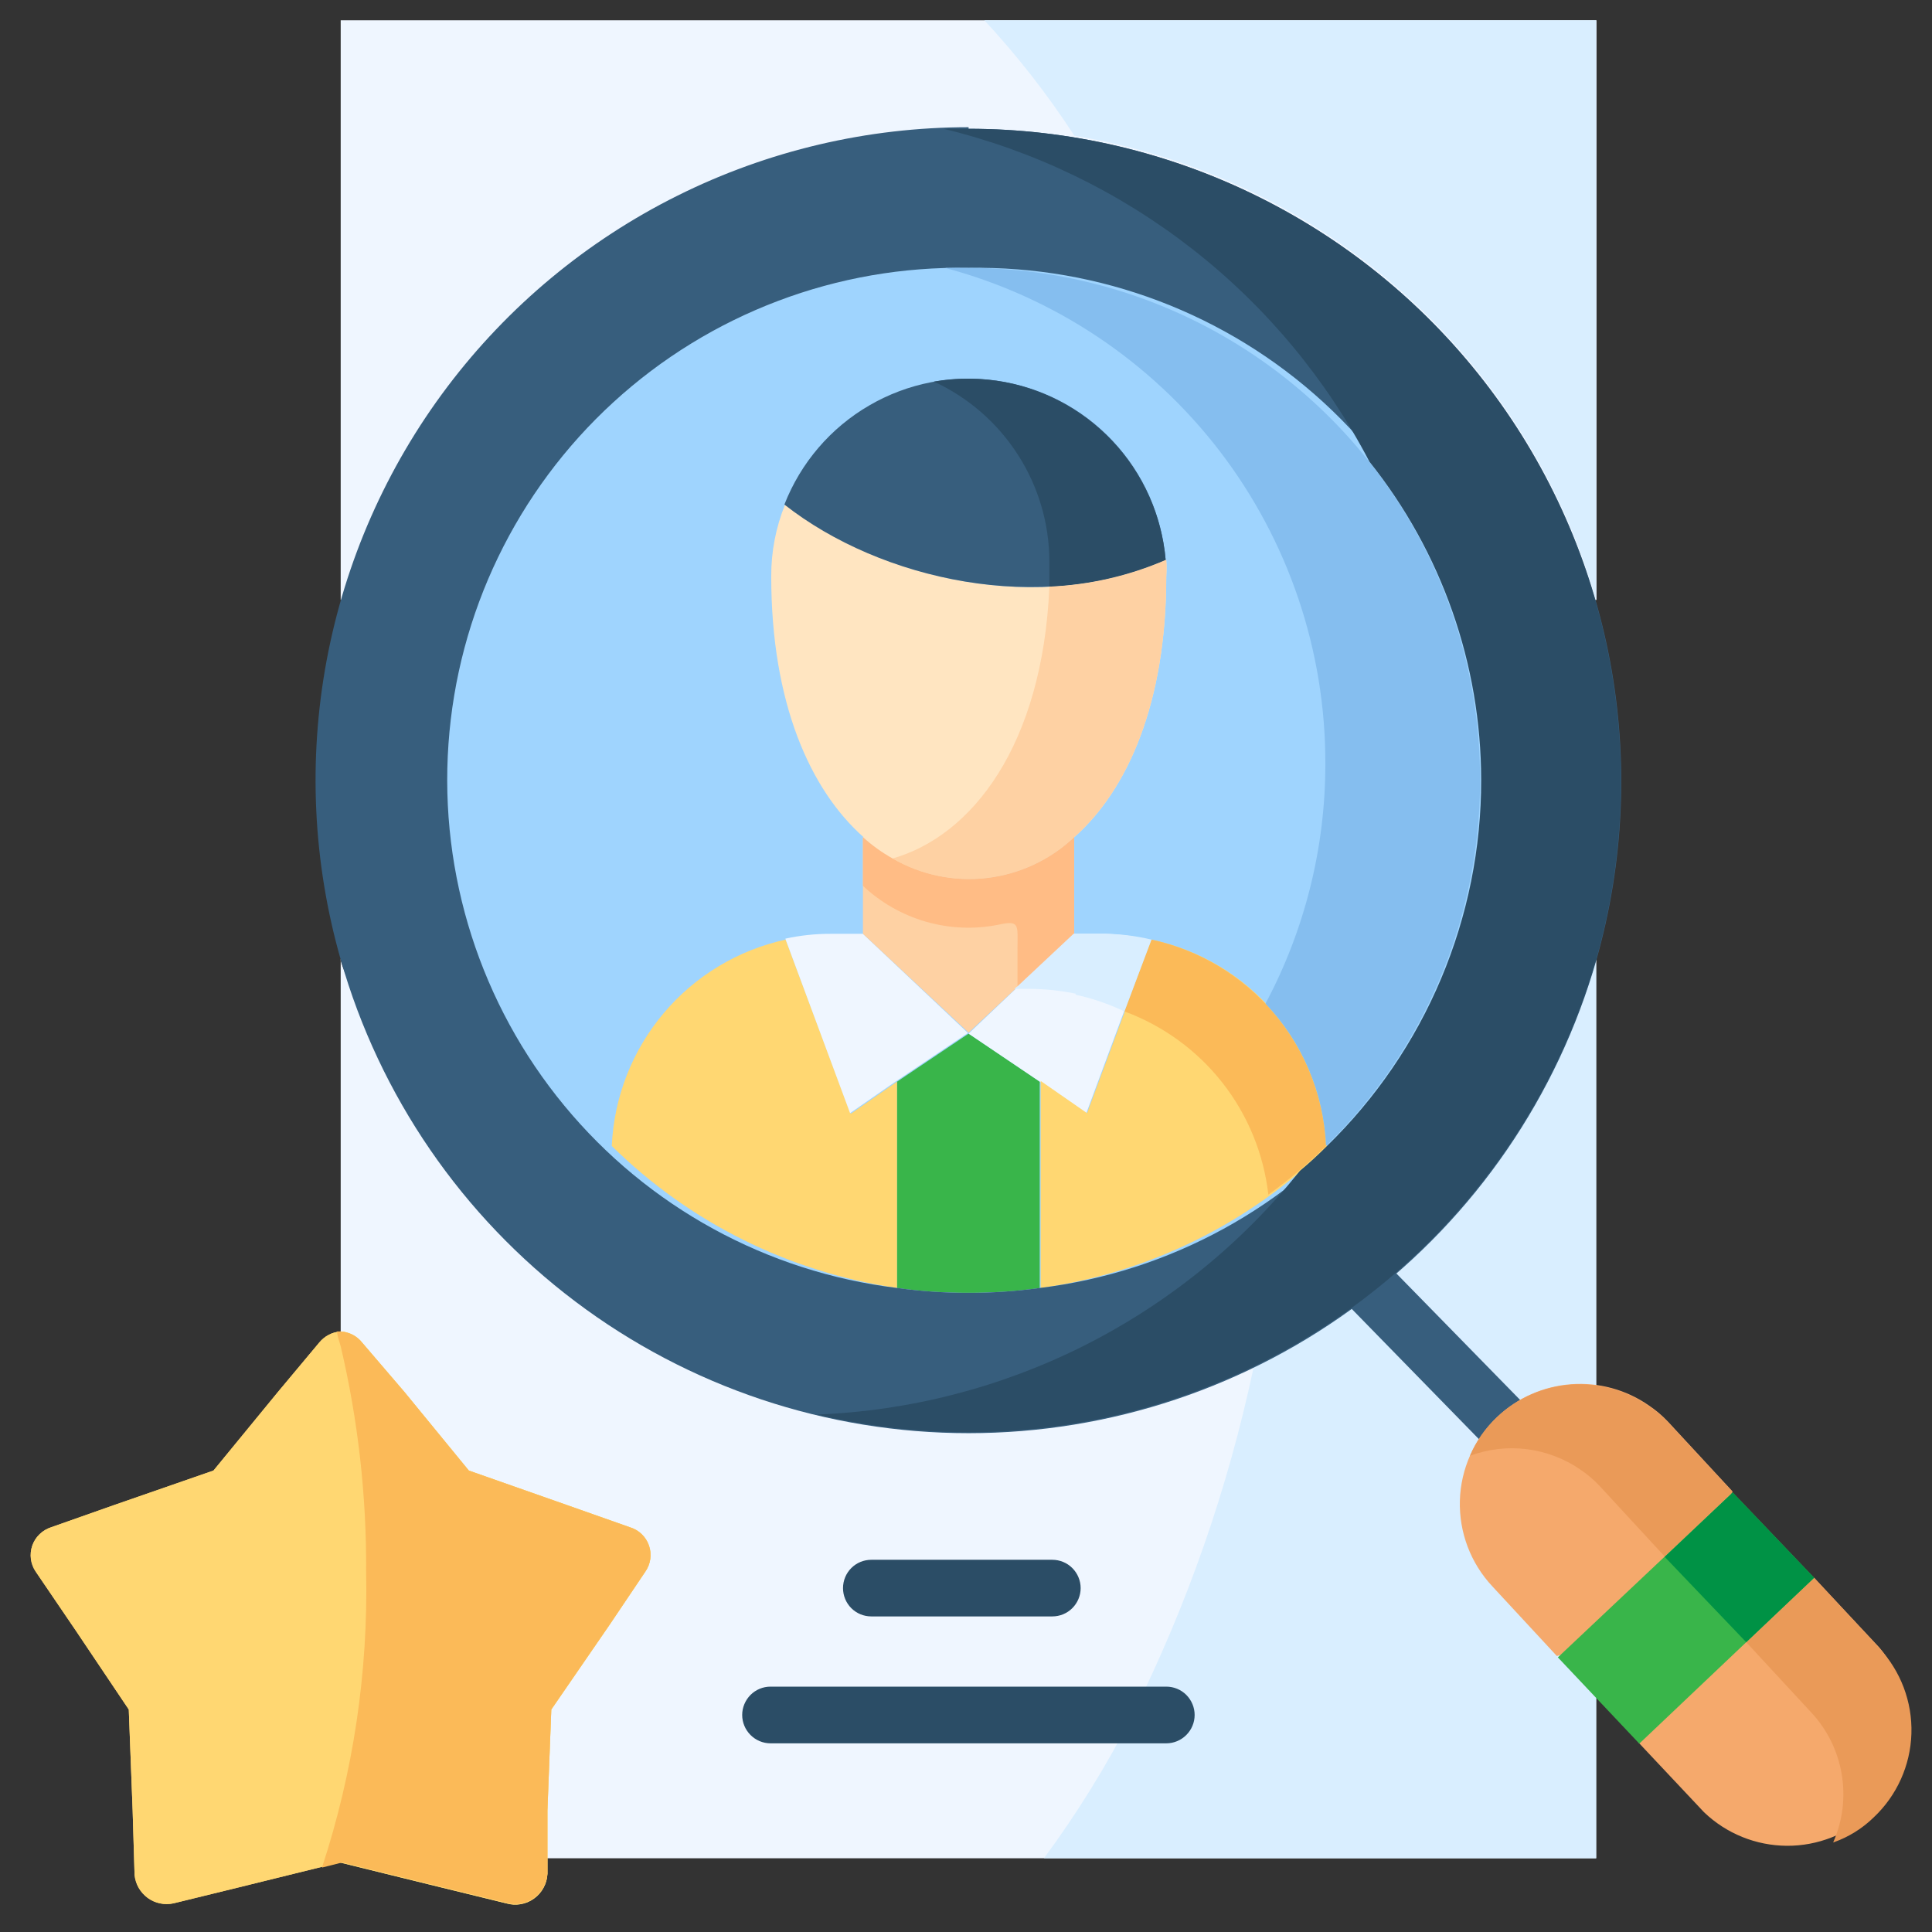 <svg width="32" height="32" viewBox="0 0 32 32" fill="none" xmlns="http://www.w3.org/2000/svg">
<rect x="0" y="0" width="32" height="32" fill="#333333" stroke="none"/>
<g clip-path="url(#clip0_495_4152)">
<path fill-rule="evenodd" clip-rule="evenodd" d="M5.643 0.336H26.443V9.936H5.643V0.336Z" fill="#EFF6FF"/>
<path fill-rule="evenodd" clip-rule="evenodd" d="M5.643 15.893V22.053C5.765 22.053 9.045 30.779 9.045 30.779H26.438V15.893C25.813 18.075 6.939 20.416 5.637 15.893H5.643Z" fill="#EFF6FF"/>
<path fill-rule="evenodd" clip-rule="evenodd" d="M17.808 2.251C19.826 2.585 21.709 3.485 23.236 4.846C24.764 6.208 25.874 7.974 26.437 9.941V0.336H16.304C16.856 0.93 17.355 1.571 17.797 2.251H17.808Z" fill="#D9EEFF"/>
<path fill-rule="evenodd" clip-rule="evenodd" d="M22.768 21.381C22.148 21.876 21.476 22.302 20.763 22.651C20.34 24.646 19.667 26.58 18.757 28.405C18.335 29.235 17.844 30.029 17.291 30.779H26.437V15.893C25.816 18.037 24.547 19.937 22.805 21.333L22.768 21.36V21.381Z" fill="#D9EEFF"/>
<path fill-rule="evenodd" clip-rule="evenodd" d="M25.317 12.896C25.319 11.364 24.941 9.856 24.218 8.506C23.494 7.156 22.448 6.006 21.172 5.158C19.897 4.311 18.431 3.792 16.906 3.649C15.381 3.505 13.845 3.742 12.433 4.336C11.022 4.931 9.78 5.866 8.817 7.058C7.855 8.249 7.203 9.661 6.919 11.166C6.634 12.671 6.727 14.223 7.188 15.683C7.65 17.144 8.465 18.467 9.563 19.536C9.563 23.867 25.317 25.227 25.317 12.896Z" fill="#9FD4FE"/>
<path fill-rule="evenodd" clip-rule="evenodd" d="M13.013 15.563C12.223 15.735 11.512 16.164 10.992 16.782C10.471 17.4 10.169 18.174 10.133 18.981C11.418 20.248 13.073 21.072 14.859 21.333V17.915L14.091 18.448L13.013 15.563Z" fill="#FFD772"/>
<path fill-rule="evenodd" clip-rule="evenodd" d="M13.013 15.563L14.08 18.437L14.848 17.904L16.032 17.109L14.293 15.467H13.76C13.507 15.466 13.255 15.493 13.008 15.547L13.013 15.563Z" fill="#EFF6FF"/>
<path fill-rule="evenodd" clip-rule="evenodd" d="M14.859 17.915V21.334C15.251 21.387 15.647 21.414 16.043 21.413C16.437 21.414 16.831 21.387 17.221 21.334V17.915L16.043 17.12L14.859 17.915Z" fill="#39B54A"/>
<path fill-rule="evenodd" clip-rule="evenodd" d="M16.043 17.12L17.221 17.915L17.989 18.448L19.056 15.573C18.813 15.512 18.565 15.476 18.315 15.467H17.781L16.043 17.12Z" fill="#EFF6FF"/>
<path fill-rule="evenodd" clip-rule="evenodd" d="M19.072 15.563L18.005 18.437L17.237 17.904V21.333C19.026 21.083 20.688 20.266 21.979 19.003C21.945 18.188 21.642 17.407 21.115 16.784C20.589 16.161 19.87 15.732 19.072 15.563Z" fill="#FFD772"/>
<path fill-rule="evenodd" clip-rule="evenodd" d="M14.293 13.867V15.467L16.043 17.104L17.792 15.467V13.867C17.319 14.314 16.693 14.564 16.043 14.564C15.392 14.564 14.766 14.314 14.293 13.867Z" fill="#FED1A3"/>
<path fill-rule="evenodd" clip-rule="evenodd" d="M14.293 13.867C14.766 14.314 15.392 14.564 16.043 14.564C16.694 14.564 17.32 14.314 17.792 13.867C18.677 13.083 19.317 11.643 19.317 9.547C19.323 9.456 19.323 9.365 19.317 9.275C17.248 10.192 14.619 9.616 13.003 8.357C12.85 8.735 12.772 9.139 12.774 9.547C12.774 11.643 13.419 13.083 14.304 13.867H14.293Z" fill="#FFE5C1"/>
<path fill-rule="evenodd" clip-rule="evenodd" d="M12.992 8.357C14.592 9.616 17.259 10.192 19.307 9.275C19.245 8.537 18.936 7.842 18.429 7.303C17.921 6.763 17.247 6.412 16.514 6.306C15.781 6.199 15.034 6.344 14.395 6.717C13.755 7.089 13.261 7.668 12.992 8.357Z" fill="#375E7D"/>
<path fill-rule="evenodd" clip-rule="evenodd" d="M16.043 4.437C18.215 4.399 20.319 5.196 21.921 6.664C23.523 8.132 24.5 10.159 24.652 12.326C24.803 14.493 24.116 16.636 22.734 18.312C21.351 19.988 19.378 21.07 17.221 21.333C16.831 21.387 16.437 21.414 16.043 21.413C15.647 21.414 15.251 21.387 14.859 21.333C12.701 21.07 10.728 19.988 9.345 18.311C7.962 16.635 7.276 14.491 7.428 12.323C7.58 10.155 8.558 8.128 10.161 6.661C11.764 5.193 13.87 4.397 16.043 4.437ZM16.043 2.107C14.369 2.107 12.717 2.495 11.219 3.242C9.721 3.988 8.416 5.073 7.408 6.409C6.4 7.745 5.716 9.298 5.409 10.944C5.103 12.589 5.183 14.284 5.643 15.893C6.288 18.154 7.653 20.142 9.529 21.557C11.406 22.973 13.692 23.738 16.043 23.738C18.393 23.738 20.68 22.973 22.556 21.557C24.433 20.142 25.797 18.154 26.443 15.893C26.899 14.285 26.976 12.594 26.668 10.951C26.359 9.308 25.674 7.759 24.667 6.426C23.659 5.092 22.355 4.011 20.859 3.266C19.363 2.521 17.714 2.133 16.043 2.133V2.107Z" fill="#375E7D"/>
<path d="M17.429 26.773H14.432C14.307 26.773 14.188 26.724 14.1 26.636C14.012 26.548 13.963 26.428 13.963 26.304C13.963 26.18 14.012 26.06 14.1 25.972C14.188 25.884 14.307 25.835 14.432 25.835H17.429C17.554 25.835 17.673 25.884 17.761 25.972C17.849 26.06 17.899 26.18 17.899 26.304C17.899 26.428 17.849 26.548 17.761 26.636C17.673 26.724 17.554 26.773 17.429 26.773Z" fill="#2B4D66"/>
<path d="M19.317 28.875H12.762C12.638 28.875 12.519 28.825 12.431 28.737C12.343 28.649 12.293 28.53 12.293 28.405C12.293 28.281 12.343 28.162 12.431 28.073C12.519 27.985 12.638 27.936 12.762 27.936H19.317C19.442 27.936 19.561 27.985 19.649 28.073C19.737 28.162 19.787 28.281 19.787 28.405C19.787 28.53 19.737 28.649 19.649 28.737C19.561 28.825 19.442 28.875 19.317 28.875Z" fill="#2B4D66"/>
<path fill-rule="evenodd" clip-rule="evenodd" d="M1.259 27.013L2.133 28.315L2.197 29.989L2.229 31.056C2.237 31.131 2.26 31.204 2.297 31.269C2.335 31.334 2.386 31.391 2.447 31.436C2.508 31.48 2.577 31.511 2.651 31.526C2.725 31.542 2.801 31.541 2.875 31.525L3.941 31.264L5.627 30.848L7.317 31.264L8.384 31.525C8.462 31.548 8.544 31.553 8.624 31.539C8.704 31.525 8.779 31.494 8.845 31.446C8.911 31.399 8.965 31.337 9.003 31.266C9.042 31.195 9.064 31.116 9.067 31.035V30.779V29.989L9.131 28.315L10.096 26.912L10.688 26.032C10.732 25.97 10.76 25.898 10.771 25.822C10.781 25.747 10.774 25.67 10.749 25.598C10.724 25.526 10.682 25.462 10.627 25.409C10.572 25.356 10.505 25.318 10.432 25.296L9.403 24.933L7.765 24.357L6.699 23.056L6 22.24C5.957 22.185 5.903 22.14 5.842 22.108C5.78 22.076 5.712 22.057 5.643 22.053C5.573 22.058 5.506 22.076 5.444 22.109C5.383 22.141 5.329 22.186 5.285 22.24L4.603 23.056L3.536 24.357L1.877 24.933L0.848 25.296C0.776 25.319 0.71 25.358 0.656 25.411C0.601 25.463 0.56 25.528 0.535 25.599C0.51 25.671 0.502 25.747 0.512 25.823C0.522 25.898 0.549 25.969 0.592 26.032L1.259 27.013Z" fill="#FFD772"/>
<path fill-rule="evenodd" clip-rule="evenodd" d="M0.592 26.032L1.259 27.013L2.133 28.315L2.197 29.989L2.229 31.056C2.237 31.131 2.26 31.204 2.297 31.269C2.335 31.334 2.386 31.391 2.447 31.436C2.508 31.48 2.577 31.511 2.651 31.526C2.725 31.542 2.801 31.541 2.875 31.525L3.941 31.264L5.627 30.848L7.317 31.264L8.384 31.525C8.462 31.548 8.544 31.553 8.624 31.539C8.704 31.525 8.779 31.494 8.845 31.446C8.911 31.399 8.965 31.337 9.003 31.266C9.042 31.195 9.064 31.116 9.067 31.035V30.779V29.989L9.131 28.315L10.096 26.912L10.688 26.032C10.732 25.97 10.76 25.898 10.771 25.822C10.781 25.747 10.774 25.67 10.749 25.598C10.724 25.526 10.682 25.462 10.627 25.409C10.572 25.356 10.505 25.318 10.432 25.296L9.403 24.933L7.765 24.357L6.699 23.056L6 22.24C5.957 22.185 5.903 22.14 5.842 22.108C5.78 22.076 5.712 22.057 5.643 22.053C5.573 22.058 5.506 22.076 5.444 22.109C5.383 22.141 5.329 22.186 5.285 22.24L4.603 23.056L3.536 24.357L1.877 24.933L0.848 25.296C0.776 25.319 0.71 25.358 0.656 25.411C0.601 25.463 0.56 25.528 0.535 25.599C0.51 25.671 0.502 25.747 0.512 25.823C0.522 25.898 0.549 25.969 0.592 26.032Z" fill="#FFD772"/>
<path fill-rule="evenodd" clip-rule="evenodd" d="M6 22.24C5.957 22.185 5.903 22.14 5.842 22.108C5.78 22.076 5.712 22.057 5.643 22.053H5.584C5.584 22.133 5.621 22.213 5.643 22.299C5.931 23.522 6.072 24.775 6.064 26.032C6.099 27.695 5.852 29.352 5.333 30.933L5.669 30.848L7.36 31.264L8.427 31.525C8.502 31.541 8.579 31.54 8.653 31.523C8.728 31.506 8.798 31.473 8.859 31.426C8.919 31.38 8.969 31.32 9.005 31.253C9.041 31.185 9.062 31.111 9.067 31.035V30.779V29.989L9.131 28.315L10.096 26.912L10.688 26.032C10.732 25.97 10.76 25.898 10.771 25.822C10.781 25.747 10.774 25.67 10.748 25.598C10.723 25.526 10.682 25.462 10.627 25.409C10.572 25.356 10.505 25.318 10.432 25.296L9.403 24.933L7.765 24.357L6.699 23.056L6 22.24Z" fill="#FBBA58"/>
<path fill-rule="evenodd" clip-rule="evenodd" d="M15.467 6.32C16.037 6.583 16.52 7.003 16.859 7.531C17.199 8.059 17.38 8.674 17.381 9.301C17.381 9.445 17.381 9.584 17.381 9.717C18.045 9.688 18.697 9.538 19.307 9.275C19.235 8.457 18.86 7.696 18.256 7.141C17.653 6.585 16.863 6.275 16.043 6.272C15.85 6.271 15.657 6.287 15.467 6.32Z" fill="#2B4D66"/>
<path fill-rule="evenodd" clip-rule="evenodd" d="M19.307 9.275C18.697 9.538 18.045 9.688 17.381 9.717C17.269 12.341 16.101 13.845 14.784 14.219C15.256 14.493 15.804 14.606 16.346 14.543C16.889 14.479 17.396 14.242 17.792 13.867C18.677 13.083 19.317 11.643 19.317 9.547C19.323 9.456 19.323 9.365 19.317 9.275H19.307Z" fill="#FED1A3"/>
<path fill-rule="evenodd" clip-rule="evenodd" d="M14.293 14.672C14.588 14.95 14.946 15.153 15.335 15.266C15.725 15.378 16.135 15.396 16.533 15.317C16.896 15.237 16.853 15.317 16.853 15.712V16.347L17.792 15.467V13.867C17.396 14.242 16.889 14.479 16.346 14.543C15.804 14.606 15.256 14.493 14.784 14.219C14.608 14.12 14.443 14.002 14.293 13.867V14.672Z" fill="#FFBC85"/>
<path fill-rule="evenodd" clip-rule="evenodd" d="M18.624 16.752C19.263 16.988 19.825 17.396 20.246 17.932C20.667 18.468 20.93 19.11 21.008 19.787C21.347 19.544 21.666 19.274 21.963 18.981C21.926 18.172 21.622 17.398 21.099 16.78C20.576 16.162 19.864 15.734 19.072 15.563L18.624 16.752Z" fill="#FBBA58"/>
<path fill-rule="evenodd" clip-rule="evenodd" d="M17.813 16.475C18.093 16.536 18.365 16.629 18.624 16.752L19.072 15.563C18.824 15.503 18.57 15.471 18.315 15.467H17.781L16.859 16.331L16.8 16.379H17.067C17.319 16.381 17.571 16.407 17.819 16.459L17.813 16.475Z" fill="#D9EEFF"/>
<path d="M25.861 25.029C25.799 25.03 25.737 25.018 25.679 24.994C25.621 24.97 25.569 24.935 25.525 24.891L22.4 21.691C22.313 21.602 22.265 21.482 22.266 21.357C22.268 21.232 22.319 21.114 22.408 21.027C22.497 20.94 22.617 20.892 22.742 20.893C22.866 20.895 22.985 20.945 23.072 21.035L26.203 24.235C26.246 24.278 26.281 24.329 26.305 24.386C26.329 24.443 26.341 24.504 26.341 24.565C26.341 24.627 26.329 24.688 26.305 24.744C26.281 24.801 26.246 24.853 26.203 24.896C26.158 24.94 26.105 24.975 26.046 24.998C25.987 25.021 25.924 25.032 25.861 25.029Z" fill="#375E7D"/>
<path fill-rule="evenodd" clip-rule="evenodd" d="M21.952 12.645C21.954 14.033 21.613 15.4 20.96 16.624C21.569 17.262 21.925 18.1 21.963 18.981C23.167 17.804 23.994 16.294 24.337 14.644C24.68 12.995 24.524 11.281 23.889 9.72C23.254 8.16 22.169 6.824 20.771 5.883C19.373 4.942 17.727 4.439 16.043 4.437H15.653C17.462 4.919 19.06 5.985 20.2 7.469C21.339 8.954 21.955 10.774 21.952 12.645Z" fill="#85BEEF"/>
<path fill-rule="evenodd" clip-rule="evenodd" d="M24.533 12.917C24.535 14.047 24.309 15.166 23.87 16.208C23.432 17.25 22.788 18.193 21.979 18.981C21.835 19.125 21.685 19.264 21.531 19.392C20.565 20.599 19.35 21.584 17.97 22.281C16.59 22.977 15.076 23.369 13.531 23.429C16.238 24.073 19.09 23.649 21.493 22.246C23.896 20.842 25.667 18.567 26.437 15.893C26.893 14.286 26.97 12.594 26.662 10.952C26.355 9.31 25.67 7.761 24.663 6.428C23.656 5.094 22.353 4.013 20.857 3.268C19.362 2.522 17.714 2.134 16.043 2.133H15.627C17.128 2.496 18.535 3.176 19.752 4.127C20.969 5.078 21.968 6.279 22.683 7.648C23.878 9.144 24.531 11.002 24.533 12.917Z" fill="#2B4D66"/>
<path fill-rule="evenodd" clip-rule="evenodd" d="M24.8 23.467C24.418 23.83 24.195 24.329 24.18 24.855C24.166 25.382 24.359 25.893 24.72 26.277L25.787 27.429L27.92 26.779L28.693 24.699L27.627 23.547C27.532 23.446 27.426 23.357 27.312 23.28C26.936 23.017 26.48 22.893 26.023 22.927C25.565 22.961 25.133 23.151 24.8 23.467Z" fill="#F5A96C"/>
<path fill-rule="evenodd" clip-rule="evenodd" d="M30.048 26.133L27.915 26.784L27.141 28.864L27.291 29.024L28.224 30.016C28.593 30.37 29.084 30.569 29.596 30.572C30.107 30.575 30.6 30.381 30.973 30.03C31.345 29.679 31.569 29.199 31.597 28.688C31.626 28.177 31.457 27.675 31.125 27.285L30.048 26.133Z" fill="#F5A96C"/>
<path fill-rule="evenodd" clip-rule="evenodd" d="M27.573 25.781L28.699 24.715L27.632 23.563C27.537 23.462 27.432 23.373 27.317 23.296C26.942 23.03 26.487 22.902 26.028 22.933C25.57 22.964 25.136 23.152 24.8 23.467C24.606 23.648 24.451 23.868 24.347 24.112C24.648 24.001 24.971 23.963 25.289 24.003C25.608 24.043 25.912 24.159 26.176 24.341C26.291 24.418 26.396 24.508 26.491 24.608L27.573 25.781Z" fill="#EA9A58"/>
<path fill-rule="evenodd" clip-rule="evenodd" d="M30.048 26.133L28.923 27.2L29.989 28.352C30.258 28.636 30.437 28.993 30.503 29.378C30.57 29.764 30.521 30.16 30.363 30.517C30.614 30.43 30.844 30.288 31.035 30.101C31.418 29.74 31.643 29.241 31.659 28.714C31.675 28.187 31.481 27.675 31.12 27.291L30.048 26.133Z" fill="#EA9A58"/>
<path fill-rule="evenodd" clip-rule="evenodd" d="M28.699 24.72L25.803 27.451L27.152 28.88L30.048 26.133L28.699 24.72Z" fill="#39B54A"/>
<path fill-rule="evenodd" clip-rule="evenodd" d="M28.699 24.72L27.573 25.787L28.923 27.2L30.048 26.133L28.699 24.72Z" fill="#009245"/>
</g>
<defs>
<clipPath id="clip0_495_4152">
<rect width="32" height="32" fill="white"/>
</clipPath>
</defs>
</svg>
